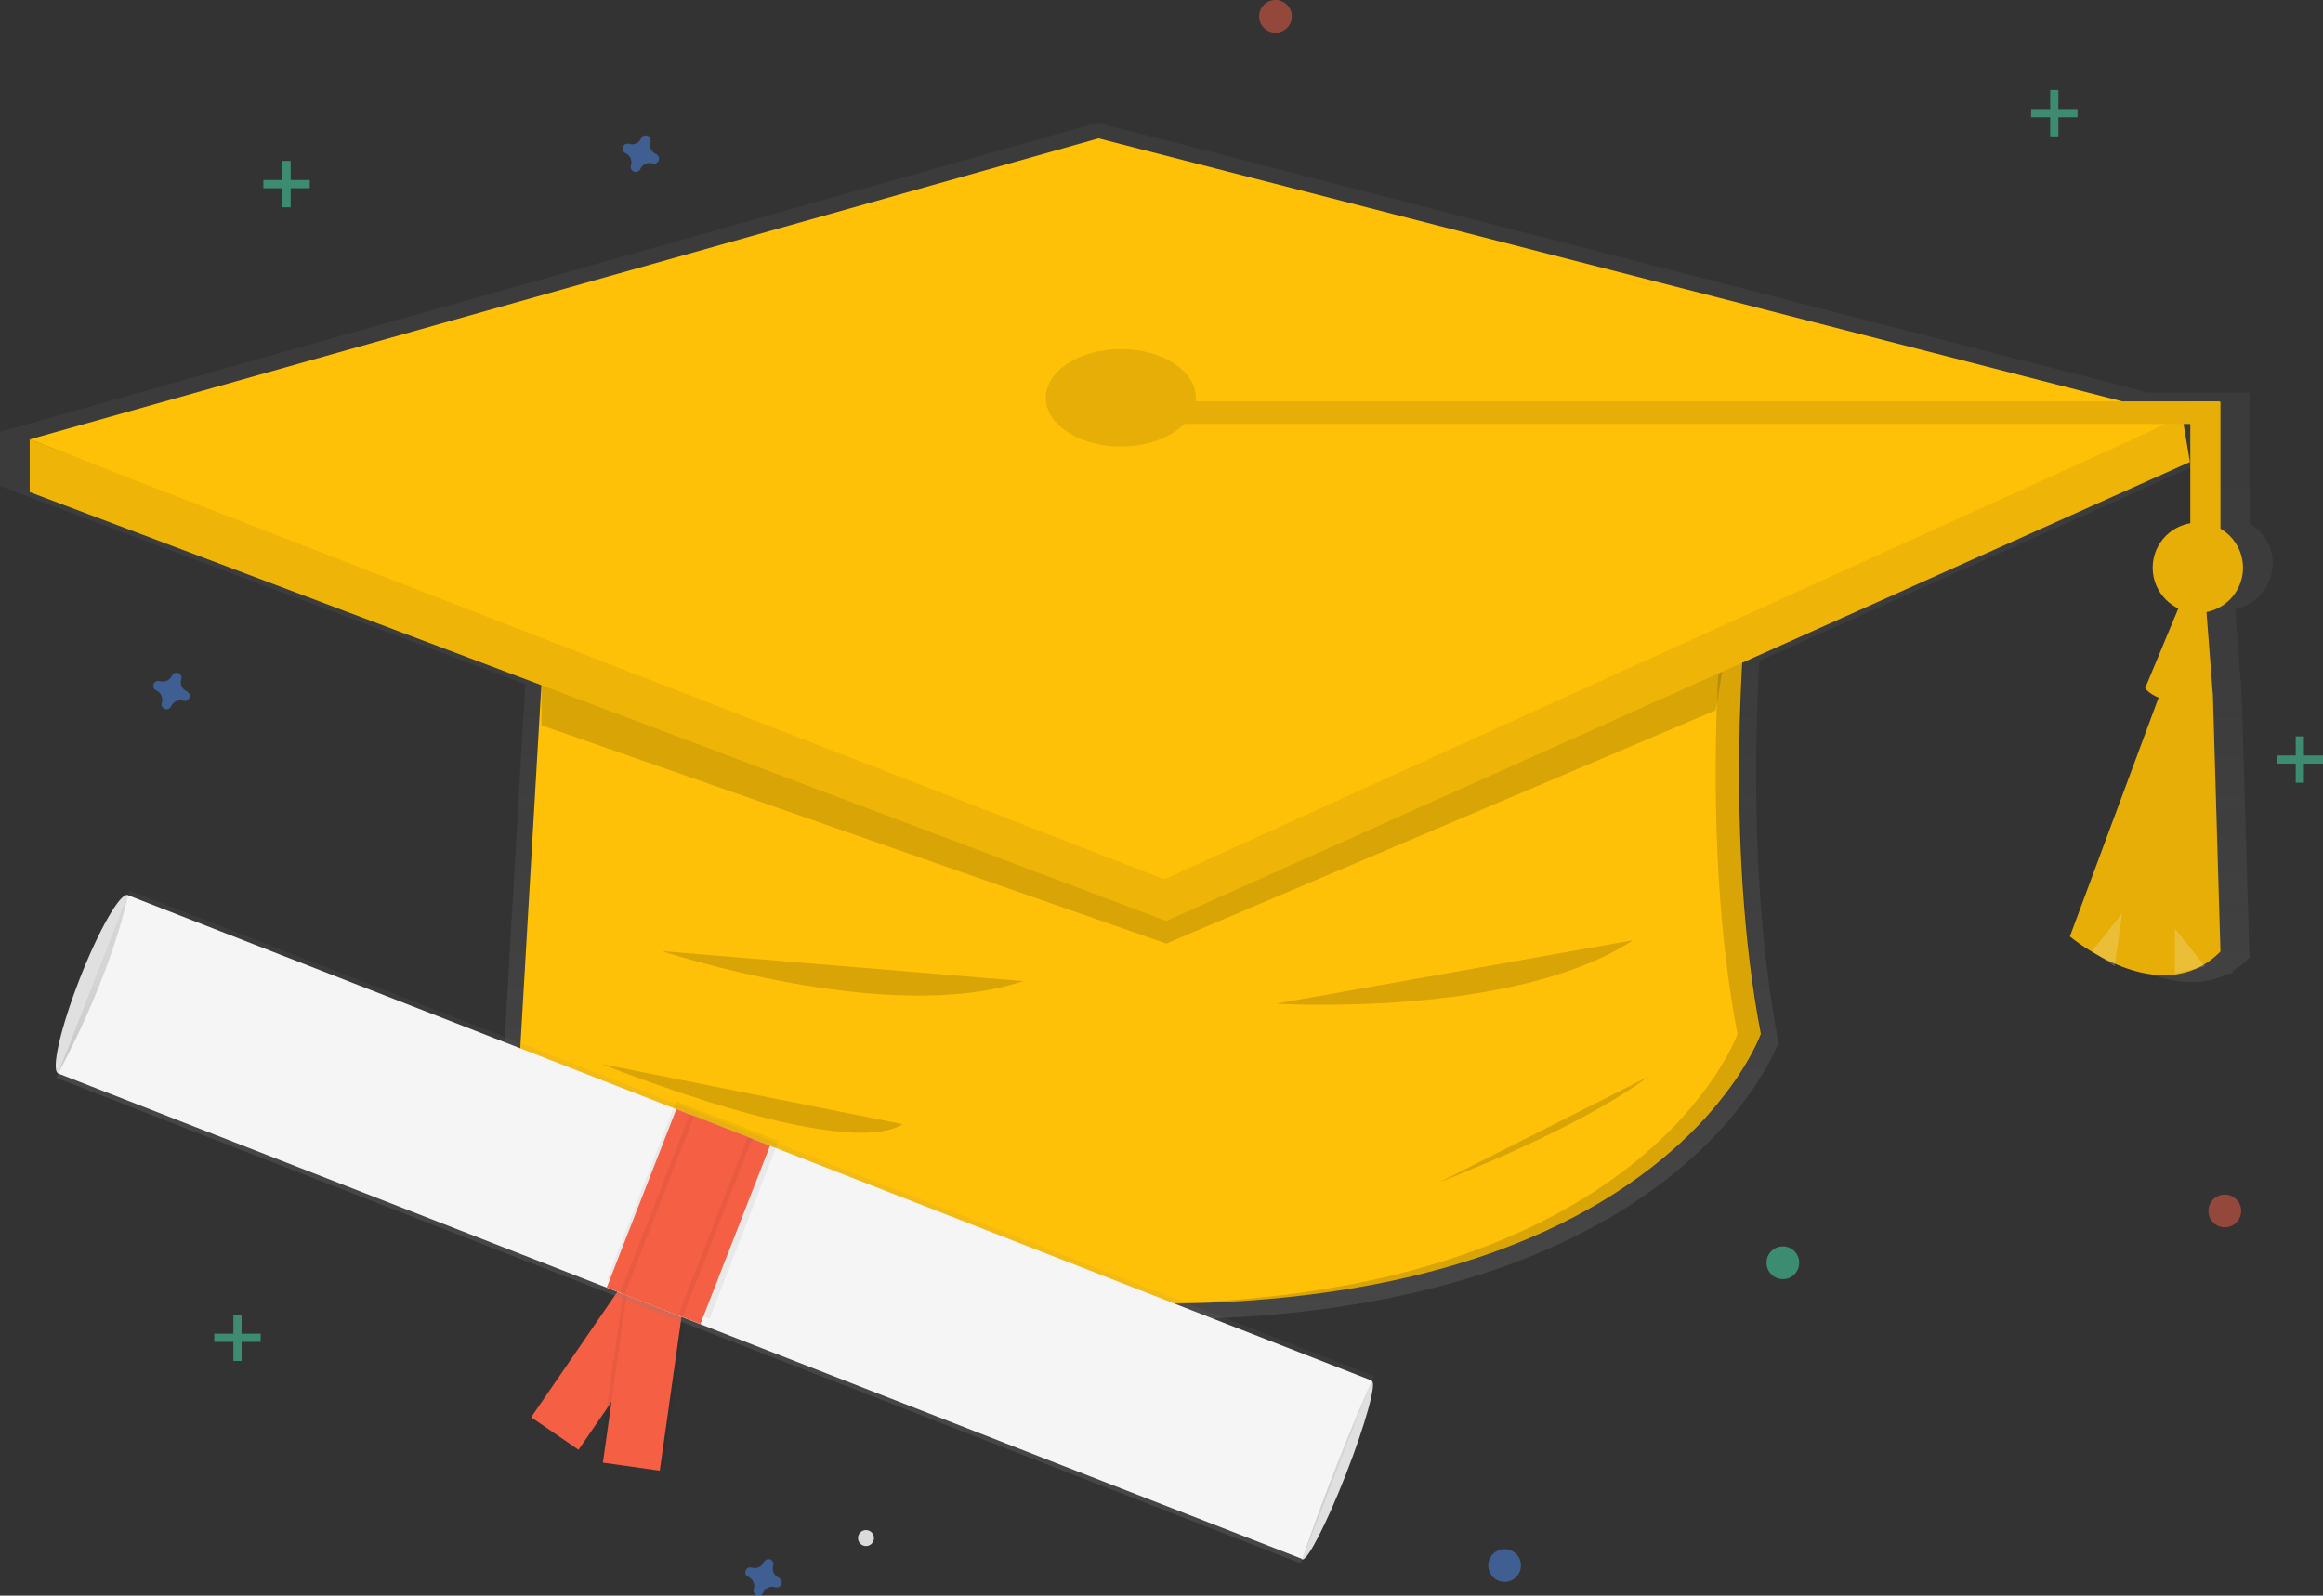 <svg id="1c865d7c-0ca7-48be-81ba-aad9b606a693" data-name="Layer 1" xmlns="http://www.w3.org/2000/svg" xmlns:xlink="http://www.w3.org/1999/xlink" width="851.55" height="585.04" viewBox="0 0 851.55 585.04"><rect x="0" y="0" width="851.55" height="585.04" fill="#333333" stroke="none"/><defs><linearGradient id="0aae94dc-7227-4f25-8eeb-aebef7a5d648" x1="555.01" y1="665.76" x2="555.01" y2="227.01" gradientUnits="userSpaceOnUse"><stop offset="0" stop-color="gray" stop-opacity="0.25"/><stop offset="0.54" stop-color="gray" stop-opacity="0.12"/><stop offset="1" stop-color="gray" stop-opacity="0.1"/></linearGradient><linearGradient id="34443484-f613-4d6b-ad83-e0484185f685" x1="-612.66" y1="2808.97" x2="-612.66" y2="2735.27" gradientTransform="translate(3172.69 1244.56) rotate(90)" xlink:href="#0aae94dc-7227-4f25-8eeb-aebef7a5d648"/></defs><title>graduation</title><path d="M971.56,388.66a17,17,0,0,0-8.5-14.72V326.17h-.31V326H926.07L540.76,227,138.45,340.34v19.83L331,432.85,319.78,626.49c102.44,29.17,183.08,39.75,246.42,39.26h1.41l1.93,0c186.26-2.52,220.85-101.55,220.85-101.55-10.09-52.49-8.68-110.73-7-139.87l168.21-75.45-2.39-14.32h2.54V371.9a17,17,0,0,0-4.5,32.1l-12.5,30a10.85,10.85,0,0,0,5.07,3.57l-33.4,89.93a75.19,75.19,0,0,0,11.46,7.58l5.39,3.59.13-.89c9.12,4,20.61,6.52,31,1.6l2.82-.71-.45-.56a31.16,31.16,0,0,0,6.27-5l-2.83-96.33-2.42-31.48A17,17,0,0,0,971.56,388.66Z" transform="translate(-138.45 -182)" fill="url(#0aae94dc-7227-4f25-8eeb-aebef7a5d648)"/><path d="M783.94,561.08s-60.7,173.83-458,60.7L337,431.4l306.26-44.15,135.2,19.31S770.14,489.34,783.94,561.08Z" transform="translate(-138.45 -182)" fill="#ffc107"/><polygon points="198.5 249.4 198.5 265.95 427.51 345.97 628.93 260.44 631.69 243.88 427.51 318.38 198.5 249.4" opacity="0.15"/><path d="M778.73,406.57l-135.2-19.31-4.43.64,130.73,18.68s-8.28,82.77,5.52,154.51c0,0-34,97.39-217.75,98.93,191.53,1.59,226.64-98.93,226.64-98.93C770.45,489.34,778.73,406.57,778.73,406.57Z" transform="translate(-138.45 -182)" opacity="0.15"/><rect x="802.91" y="147.31" width="11.04" height="49.82" fill="#ffc107"/><rect x="802.91" y="147.31" width="11.04" height="49.82" opacity="0.1"/><path d="M897.22,525.36s33.11,27.9,55.18,5.52l-2.76-93.81-16.55-8.28Z" transform="translate(-138.45 -182)" fill="#ffc107"/><path d="M897.22,525.36s33.11,27.9,55.18,5.52l-2.76-93.81-16.55-8.28Z" transform="translate(-138.45 -182)" opacity="0.1"/><polygon points="10.88 161.11 10.88 180.42 427.51 337.69 802.75 169.39 800 152.83 424.75 318.38 10.88 161.11" fill="#ffc107"/><polygon points="10.88 161.11 10.88 180.42 427.51 337.69 802.75 169.39 800 152.83 424.75 318.38 10.88 161.11" opacity="0.07"/><polygon points="10.88 161.11 426.75 322.38 800 152.83 402.68 50.74 10.88 161.11" fill="#ffc107"/><ellipse cx="410.88" cy="145.86" rx="27.51" ry="17.86" fill="#ffc107"/><ellipse cx="410.88" cy="145.86" rx="27.51" ry="17.86" opacity="0.1"/><rect x="430.12" y="147.16" width="383.52" height="8.28" fill="#ffc107"/><rect x="430.12" y="147.16" width="383.52" height="8.28" opacity="0.1"/><circle cx="805.67" cy="208.17" r="16.55" fill="#ffc107"/><circle cx="805.67" cy="208.17" r="16.55" opacity="0.1"/><path d="M924.81,434.31s5.52,8.58,24.83,2.76l-2.76-35.87H938.6Z" transform="translate(-138.45 -182)" fill="#ffc107"/><path d="M924.81,434.31s5.52,8.58,24.83,2.76l-2.76-35.87H938.6Z" transform="translate(-138.45 -182)" opacity="0.1"/><polygon points="766.89 348.73 777.92 334.93 775.16 354.25 766.89 348.73" fill="#fff" opacity="0.2"/><polygon points="797.24 340.45 797.24 357.01 808.27 354.25 797.24 340.45" fill="#fff" opacity="0.2"/><path d="M381.1,530.73s82.77,27.59,132.44,11Z" transform="translate(-138.45 -182)" opacity="0.15"/><path d="M606.22,550s87.08,5.46,130.85-23.26Z" transform="translate(-138.45 -182)" opacity="0.15"/><path d="M666,615.5s50.63-19.16,76.58-38.7Z" transform="translate(-138.45 -182)" opacity="0.15"/><path d="M359,572.12S447.32,608,469.4,594.19Z" transform="translate(-138.45 -182)" opacity="0.15"/><ellipse cx="172.54" cy="542.89" rx="35.09" ry="5.26" transform="translate(-534.38 324.22) rotate(-68.68)" fill="#e0e0e0"/><ellipse cx="628.58" cy="721.1" rx="35.09" ry="3.58" transform="translate(-410.17 862.45) rotate(-68.68)" fill="#e0e0e0"/><rect x="351.17" y="643.58" width="21.06" height="70.19" transform="translate(309.31 -267.53) rotate(34.48)" fill="#f55f44"/><rect x="363.08" y="649.07" width="23.69" height="70.19" transform="translate(510.43 1232.64) rotate(-171.84)" opacity="0.05"/><rect x="365.7" y="649.26" width="21.06" height="70.19" transform="matrix(-0.99, -0.14, 0.14, -0.99, 513, 1233.19)" fill="#f55f44"/><rect x="363.72" y="387.11" width="73.7" height="489.57" transform="translate(-472.18 593.28) rotate(-68.68)" fill="url(#34443484-f613-4d6b-ad83-e0484185f685)"/><path d="M615.84,753.6c-8.91-3.34-462.6-180.57-456.06-178,20.86-39,25.52-65.38,25.52-65.38l456.06,178S628.41,716.5,615.84,753.6Z" transform="translate(-138.45 -182)" fill="#f5f5f5"/><rect x="370.58" y="592.98" width="40.36" height="70.19" transform="matrix(0.93, 0.36, -0.36, 0.93, 116.67, -281.1)" opacity="0.05"/><rect x="372.34" y="592.98" width="36.85" height="70.19" transform="translate(116.67 -281.1) rotate(21.32)" fill="#f55f44"/><rect x="377.66" y="592.66" width="24.57" height="70.19" transform="translate(116.5 -280.82) rotate(21.32)" opacity="0.05"/><rect x="379.42" y="592.66" width="21.06" height="70.19" transform="translate(116.5 -280.82) rotate(21.32)" fill="#f55f44"/><circle cx="455.91" cy="745.92" r="2.93" transform="translate(-149.61 -175.06) rotate(-0.86)" fill="#dbdbdb"/><g opacity="0.5"><rect x="85.55" y="482" width="3" height="17" fill="#47e6b1"/><rect x="224" y="664" width="3" height="17" transform="translate(759.55 265) rotate(90)" fill="#47e6b1"/></g><g opacity="0.5"><rect x="841.55" y="270" width="3" height="17" fill="#47e6b1"/><rect x="980" y="452" width="3" height="17" transform="translate(1303.55 -703) rotate(90)" fill="#47e6b1"/></g><g opacity="0.5"><rect x="103.55" y="59" width="3" height="17" fill="#47e6b1"/><rect x="242" y="241" width="3" height="17" transform="translate(354.55 -176) rotate(90)" fill="#47e6b1"/></g><g opacity="0.5"><rect x="751.55" y="33" width="3" height="17" fill="#47e6b1"/><rect x="890" y="215" width="3" height="17" transform="translate(976.55 -850) rotate(90)" fill="#47e6b1"/></g><path d="M206.9,435.46a3.67,3.67,0,0,1-2-4.44,1.77,1.77,0,0,0,.08-.41h0a1.84,1.84,0,0,0-3.31-1.22h0a1.77,1.77,0,0,0-.2.36,3.67,3.67,0,0,1-4.44,2,1.77,1.77,0,0,0-.41-.08h0a1.84,1.84,0,0,0-1.22,3.31h0a1.77,1.77,0,0,0,.36.2,3.67,3.67,0,0,1,2,4.44,1.77,1.77,0,0,0-.08.41h0A1.84,1.84,0,0,0,201,441.3h0a1.77,1.77,0,0,0,.2-.36,3.67,3.67,0,0,1,4.44-2,1.77,1.77,0,0,0,.41.08h0a1.84,1.84,0,0,0,1.22-3.31h0A1.77,1.77,0,0,0,206.9,435.46Z" transform="translate(-138.45 -182)" fill="#4d8af0" opacity="0.5"/><path d="M378.9,238.46a3.67,3.67,0,0,1-2-4.44,1.77,1.77,0,0,0,.08-.41h0a1.84,1.84,0,0,0-3.31-1.22h0a1.77,1.77,0,0,0-.2.36,3.67,3.67,0,0,1-4.44,2,1.77,1.77,0,0,0-.41-.08h0a1.84,1.84,0,0,0-1.22,3.31h0a1.77,1.77,0,0,0,.36.2,3.67,3.67,0,0,1,2,4.44,1.77,1.77,0,0,0-.08.41h0A1.84,1.84,0,0,0,373,244.3h0a1.77,1.77,0,0,0,.2-.36,3.67,3.67,0,0,1,4.44-2,1.77,1.77,0,0,0,.41.08h0a1.84,1.84,0,0,0,1.22-3.31h0A1.77,1.77,0,0,0,378.9,238.46Z" transform="translate(-138.45 -182)" fill="#4d8af0" opacity="0.5"/><path d="M423.9,760.46a3.67,3.67,0,0,1-2-4.44,1.77,1.77,0,0,0,.08-.41h0a1.84,1.84,0,0,0-3.31-1.22h0a1.77,1.77,0,0,0-.2.36,3.67,3.67,0,0,1-4.44,2,1.77,1.77,0,0,0-.41-.08h0a1.84,1.84,0,0,0-1.22,3.31h0a1.77,1.77,0,0,0,.36.2,3.67,3.67,0,0,1,2,4.44,1.77,1.77,0,0,0-.08.41h0A1.84,1.84,0,0,0,418,766.3h0a1.77,1.77,0,0,0,.2-.36,3.67,3.67,0,0,1,4.44-2,1.77,1.77,0,0,0,.41.08h0a1.84,1.84,0,0,0,1.22-3.31h0A1.77,1.77,0,0,0,423.9,760.46Z" transform="translate(-138.45 -182)" fill="#4d8af0" opacity="0.5"/><circle cx="815.55" cy="444" r="6" fill="#f55f44" opacity="0.5"/><circle cx="551.55" cy="574" r="6" fill="#4d8af0" opacity="0.5"/><circle cx="653.55" cy="463" r="6" fill="#47e6b1" opacity="0.5"/><circle cx="467.55" cy="6" r="6" fill="#f55f44" opacity="0.5"/></svg>